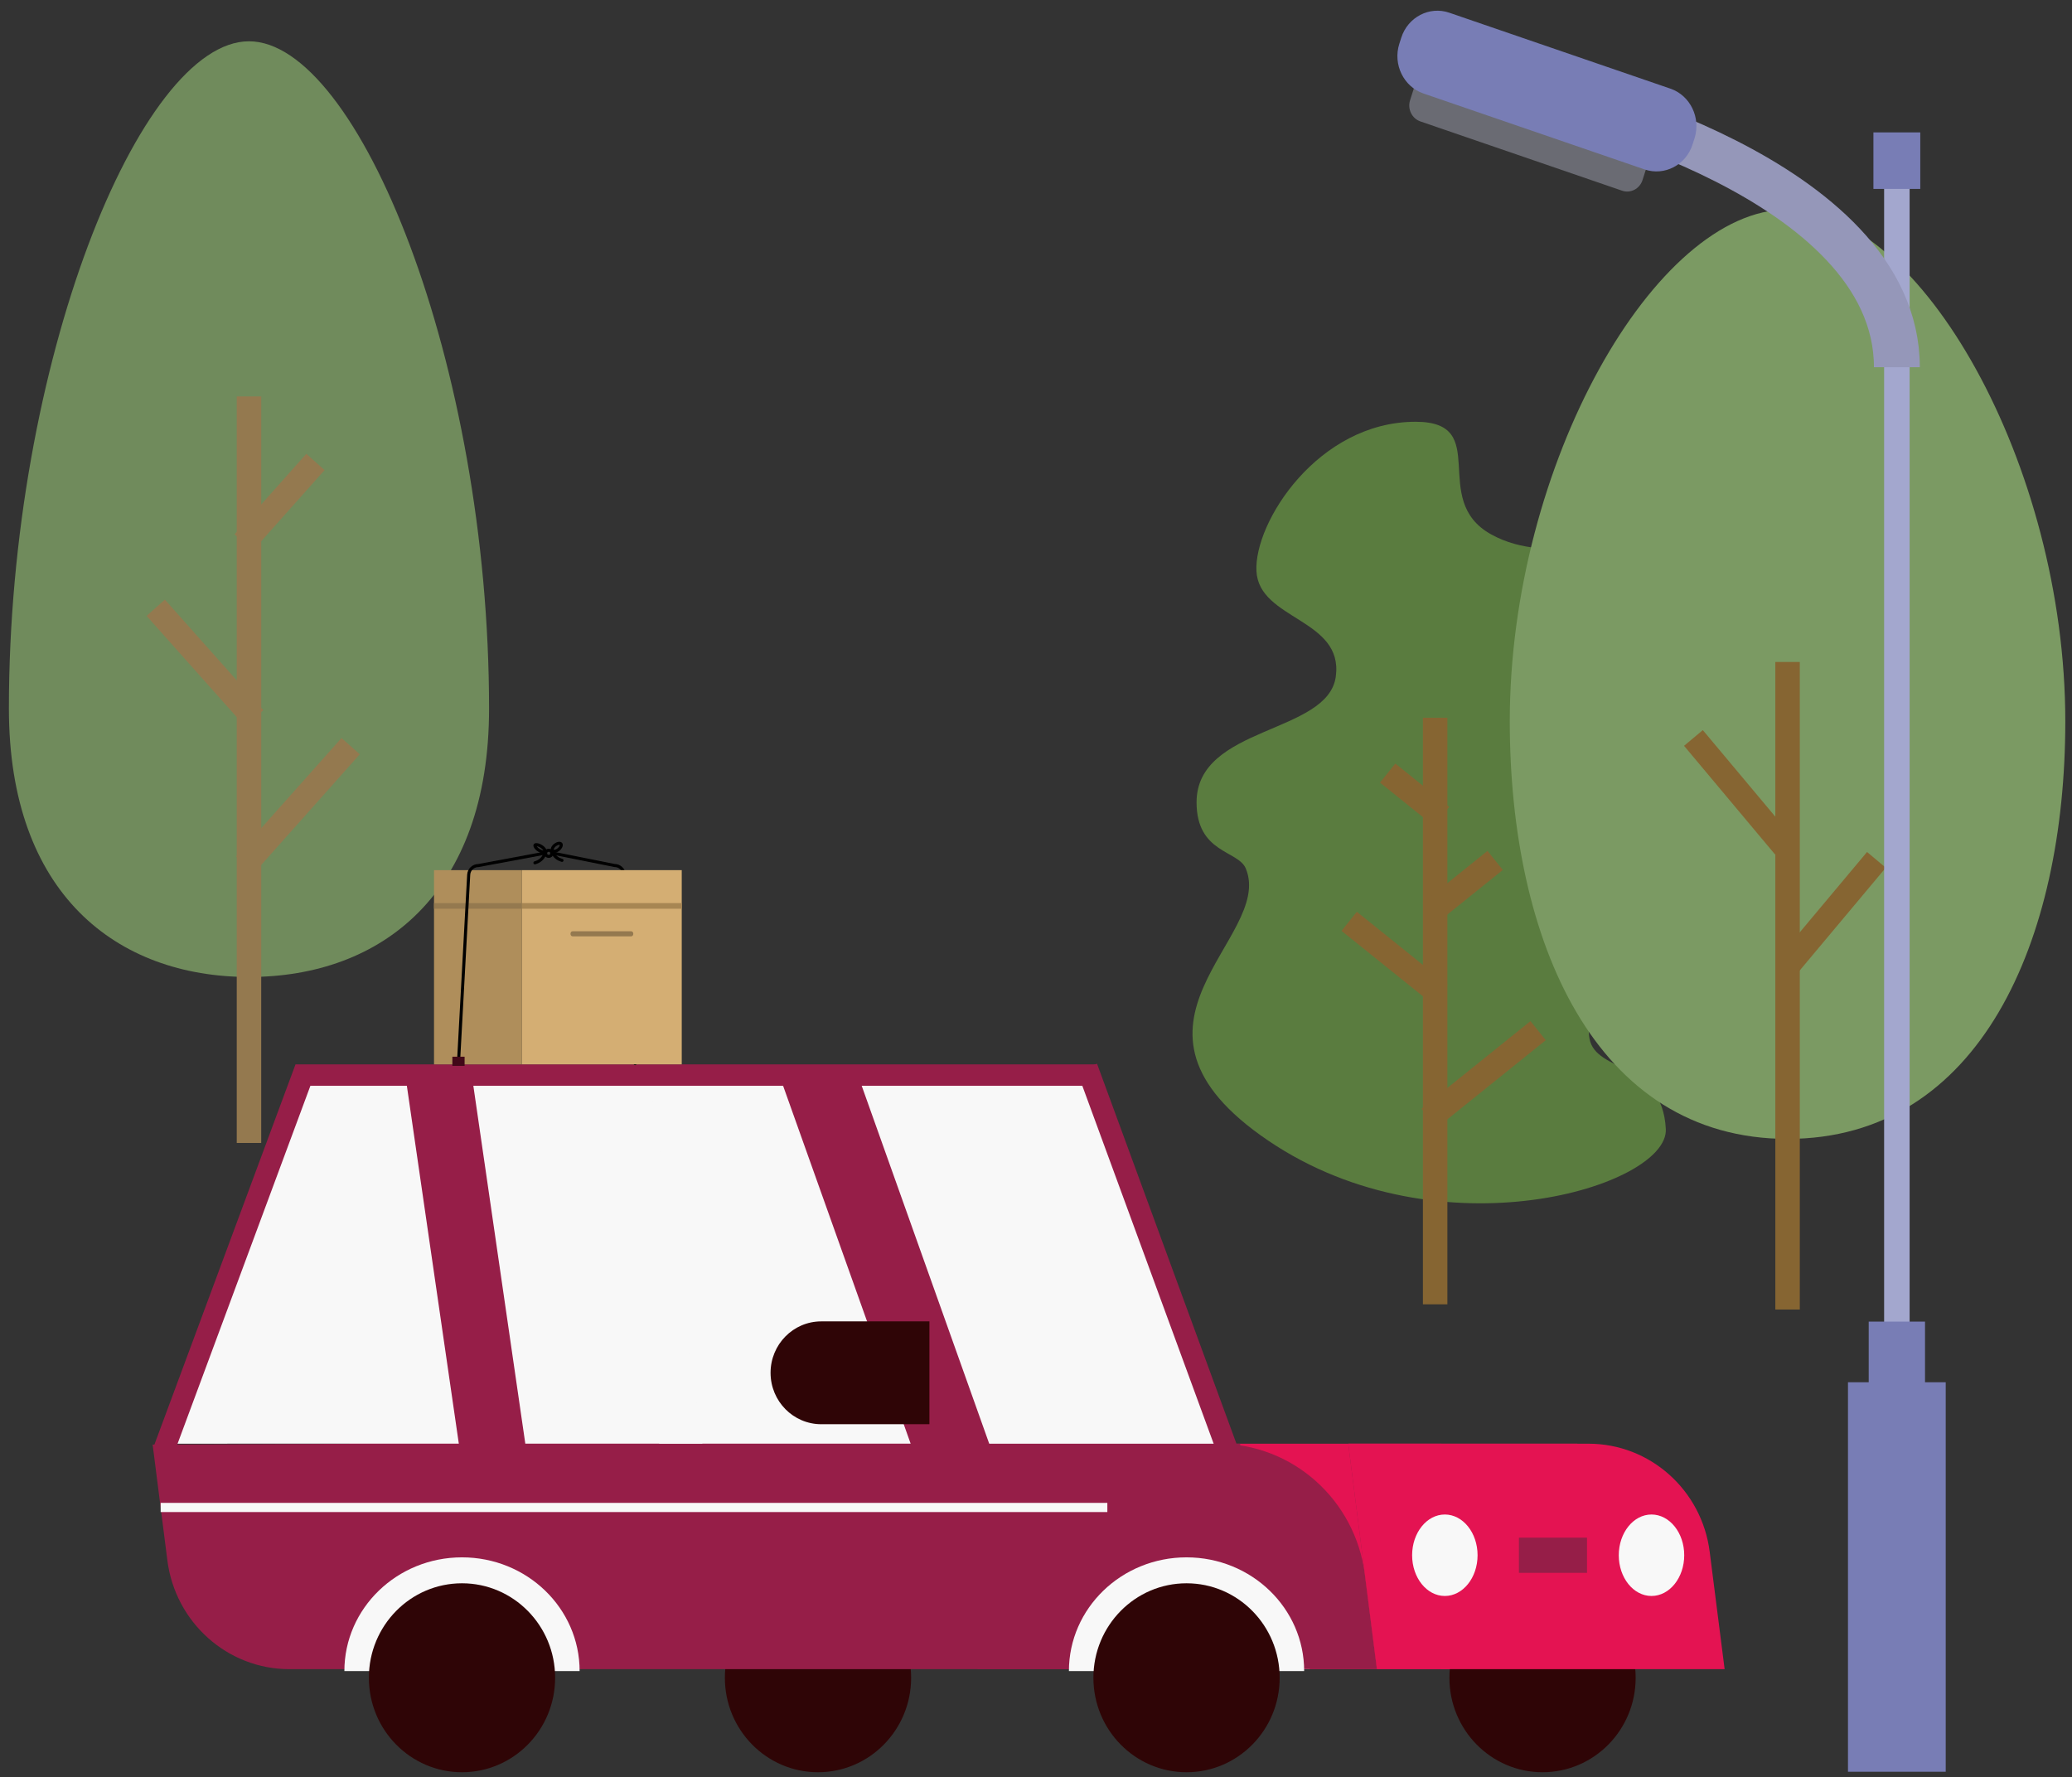 <?xml version="1.0" encoding="utf-8"?>
<!-- Generator: Adobe Illustrator 24.3.0, SVG Export Plug-In . SVG Version: 6.00 Build 0)  -->
<svg version="1.1" id="Capa_1" xmlns="http://www.w3.org/2000/svg" xmlns:xlink="http://www.w3.org/1999/xlink" x="0px" y="0px"
	 viewBox="0 0 677.48 581.1" style="enable-background:new 0 0 677.48 581.1;" xml:space="preserve">
<rect x="0" y="0" width="677.48" height="581.1" fill="#333333" stroke="none"/>
<style type="text/css">
	.st0{fill-rule:evenodd;clip-rule:evenodd;fill:#7B9A63;fill-opacity:0.85;}
	.st1{fill:none;stroke:#94794F;stroke-width:8;stroke-linecap:square;}
	.st2{fill-rule:evenodd;clip-rule:evenodd;fill:#E41352;}
	.st3{fill-rule:evenodd;clip-rule:evenodd;fill:#2F0506;}
	.st4{fill-rule:evenodd;clip-rule:evenodd;fill:#961E48;}
	.st5{fill-rule:evenodd;clip-rule:evenodd;fill:#F8F8F8;}
	.st6{fill:none;stroke:#961E48;stroke-width:7;}
	.st7{fill:none;stroke:#F8F8F8;stroke-width:3;}
	.st8{fill-rule:evenodd;clip-rule:evenodd;fill:#5A7C3F;}
	.st9{fill:none;stroke:#866532;stroke-width:8;stroke-linecap:square;}
	.st10{fill-rule:evenodd;clip-rule:evenodd;fill:#7B9A63;}
	.st11{fill-rule:evenodd;clip-rule:evenodd;fill:#A3A7CE;}
	.st12{fill-rule:evenodd;clip-rule:evenodd;fill:#6A6B73;}
	.st13{fill-rule:evenodd;clip-rule:evenodd;fill:#787DB5;}
	.st14{fill:none;stroke:#9597B9;stroke-width:15;stroke-linejoin:bevel;}
	.st15{fill:none;stroke:#000000;stroke-linecap:round;}
	.st16{fill:#D4AE73;}
	.st17{fill:#AF8E5B;}
	.st18{fill:#94794F;}
	.st19{fill:#A78653;}
	.st20{fill:none;stroke:#000000;}
	.st21{fill:#410818;}
</style>
<path class="st0" d="M159.91,231.68c0,60.57-35.22,87.75-78.5,87.75c-43.27,0-78.5-27.18-78.5-87.75
	c0-112.82,42.84-218.18,78.5-218.18C117.07,13.5,159.91,118.86,159.91,231.68z"/>
<path class="st1" d="M81.41,133.62V369.7"/>
<path class="st1" d="M82.84,279.68l29.15-32.73"/>
<path class="st1" d="M82.36,174.37l18.12-20.34"/>
<path class="st1" d="M80.46,231.88l-26.88-30.18"/>
<path class="st2" d="M411.39,545.74L411.39,545.74l-9.38-73.71h113.7l9.38,73.71H411.39z"/>
<path class="st3" d="M297.91,548.56c0,17.06-13.63,30.89-30.45,30.89s-30.45-13.83-30.45-30.89s13.63-30.89,30.45-30.89
	S297.91,531.51,297.91,548.56z"/>
<path class="st3" d="M534.81,548.56c0,17.06-13.63,30.89-30.45,30.89c-16.82,0-30.45-13.83-30.45-30.89s13.63-30.89,30.45-30.89
	C521.18,517.68,534.81,531.51,534.81,548.56z"/>
<path class="st4" d="M428.28,545.75H94.64c-20.24,0-37.33-15.24-39.92-35.6l-4.81-37.82l64.4-0.29l-0.01-0.03L96.82,351.5h262.24
	l42.62,119.6l0.34,0.93L428.28,545.75z"/>
<path class="st5" d="M428.28,545.75h-78.56l-7.38-20.7l-3.07-8.62l-15.82-44.39L280.5,351.5h78.55l42.62,119.6l0.34,0.93
	L428.28,545.75z"/>
<path class="st5" d="M297.75,472.01h-82.21L198.04,351.5h56.76l17.24,48.38l5.94,16.66l14.07,39.48l1.48,4.13L297.75,472.01z"/>
<path class="st4" d="M450.21,545.74h-130.5v-73.71h78.57c24.33,0,44.88,18.33,48,42.81L450.21,545.74z"/>
<path class="st4" d="M471.28,472.03v73.71h-21.07l-9.38-73.71H471.28z"/>
<path class="st2" d="M450.21,545.74L450.21,545.74l-9.38-73.71h78.55c20.1,0,37.07,15.14,39.64,35.36l4.88,38.36H450.21z"/>
<path class="st5" d="M112.6,546.38c0-20.54,17.22-37.19,38.46-37.19c21.24,0,38.46,16.65,38.46,37.19H112.6z"/>
<path class="st5" d="M349.5,546.38c0-20.54,17.22-37.19,38.46-37.19s38.46,16.65,38.46,37.19H349.5z"/>
<path class="st3" d="M418.41,548.56c0,17.06-13.63,30.89-30.45,30.89s-30.45-13.83-30.45-30.89s13.63-30.89,30.45-30.89
	S418.41,531.51,418.41,548.56z"/>
<path class="st5" d="M550.69,508.5c0,7.35-4.79,13.32-10.7,13.32c-5.91,0-10.7-5.96-10.7-13.32c0-7.35,4.79-13.32,10.7-13.32
	C545.9,495.19,550.69,501.15,550.69,508.5z"/>
<path class="st5" d="M483.12,508.5c0,7.35-4.79,13.32-10.7,13.32c-5.91,0-10.7-5.96-10.7-13.32c0-7.35,4.79-13.32,10.7-13.32
	C478.34,495.19,483.12,501.15,483.12,508.5z"/>
<path class="st3" d="M181.51,548.56c0,17.06-13.63,30.89-30.45,30.89s-30.45-13.83-30.45-30.89s13.63-30.89,30.45-30.89
	S181.51,531.51,181.51,548.56z"/>
<path class="st4" d="M496.64,514.26h22.26v-11.51h-22.26V514.26z"/>
<path class="st5" d="M229.67,472.01v0.01h-57.91L154.26,351.5h57.91L229.67,472.01z"/>
<path class="st5" d="M150.02,472.01H92.11l-40.45,0.03l47.4-120.53l33.46,0L150.02,472.01z"/>
<path class="st6" d="M402.01,472.03V476l-46.6-127"/>
<path class="st7" d="M52.53,492.88h309.54"/>
<path class="st6" d="M53.41,474.5l45.65-123h259.29"/>
<path class="st3" d="M303.89,465.66h-35.37c-9.15,0-16.57-7.53-16.57-16.81c0-9.28,7.42-16.81,16.57-16.81h35.37V465.66z"/>
<path class="st8" d="M407.34,283.97c-2.48-5.98-16.1-4.97-16.1-21.64c0-25.1,43-22.24,45.53-41.15
	c2.54-18.91-25.1-18.46-25.95-34.41c-0.86-15.95,20.15-48.87,52.03-48.87c25.14,0,4.32,25.4,24.6,36.76
	c20.29,11.36,43.45-3.19,54.92,14.67c15.79,24.6-24.59,54.15-20.61,73.01c3.98,18.86,27.66,14.4,28.39,35.12
	c0.73,20.72-33.67,24.37-30.43,42.14c2.04,11.2,23.81,7.46,24.95,29.55c0.97,18.7-73.82,41.84-129.99,3.79
	C358.5,334.87,416.82,306.79,407.34,283.97z"/>
<path class="st9" d="M469.25,238.67v183.79"/>
<path class="st9" d="M470.43,363.11l29.37-23.62"/>
<path class="st9" d="M470.82,295.84l14.93-12.01"/>
<path class="st9" d="M467.68,322.57l-23.42-18.83"/>
<path class="st9" d="M468.22,264.42l-11.38-9.15"/>
<path class="st10" d="M675.29,235.86c0,71.54-27.82,136.51-90.82,136.51s-90.82-64.97-90.82-136.51
	c0-83.92,47.6-167.36,90.82-167.36S675.29,151.95,675.29,235.86z"/>
<path class="st9" d="M584.48,220.44v203.72"/>
<path class="st9" d="M586.38,313.55l24.58-29.35"/>
<path class="st9" d="M580.85,273.7l-24.58-29.35"/>
<path class="st11" d="M616.05,436.83h8.34V52.57h-8.34V436.83z"/>
<path class="st12" d="M530.38,62.35l-65.98-22.66c-2.76-0.95-4.26-4.06-3.35-6.91l3.29-10.29c0.91-2.86,3.92-4.42,6.67-3.47
	l65.98,22.66c2.76,0.95,4.26,4.06,3.35,6.91l-3.29,10.29C536.14,61.74,533.13,63.3,530.38,62.35z"/>
<path class="st13" d="M604.23,579.29h31.96V451.94h-31.96V579.29z"/>
<path class="st13" d="M611.01,475.69h18.41v-43.58h-18.41V475.69z"/>
<path class="st13" d="M612.55,61.76h15.32V43.28h-15.32V61.76z"/>
<path class="st14" d="M508.01,31.91c0,0,112.21,25.7,112.21,88.16"/>
<path class="st13" d="M537.74,55.4l-72.34-24.84c-6.47-2.22-10.01-9.53-7.87-16.23l0.65-2.03c2.15-6.71,9.2-10.37,15.67-8.15
	l72.34,24.84c6.47,2.22,10.01,9.53,7.87,16.23l-0.65,2.03C551.27,53.96,544.22,57.62,537.74,55.4z"/>
<path class="st15" d="M207.66,347.76l-3.57-61.79c-0.1-1.68-1.49-2.99-3.17-2.99l0,0l-20-4"/>
<path class="st16" d="M222.91,284.5h-52.23V348h52.23V284.5z"/>
<path class="st17" d="M170.68,284.5h-28.77V348h28.77V284.5z"/>
<path class="st18" d="M170.68,295.27h-28.77v1.85h28.77V295.27z"/>
<path class="st19" d="M222.91,295.27h-52.23v1.85h52.23V295.27z"/>
<path class="st18" d="M206.41,306.14h-19.22c-0.36,0-0.66-0.36-0.66-0.8v-0.05c0-0.44,0.3-0.8,0.66-0.8h19.22
	c0.36,0,0.66,0.36,0.66,0.8v0.05C207.07,305.78,206.77,306.14,206.41,306.14z"/>
<path class="st15" d="M149.91,347.5l3.34-61.5c0.09-1.68,1.48-3,3.16-3l0,0l21.5-4"/>
<circle class="st20" cx="179.41" cy="279" r="1"/>
<path class="st20" d="M183.41,275.93c0.1,0.13,0.16,0.37,0.03,0.73c-0.12,0.36-0.4,0.76-0.83,1.1c-0.43,0.34-0.88,0.52-1.25,0.57
	c-0.38,0.04-0.6-0.06-0.7-0.19c-0.1-0.13-0.16-0.37-0.03-0.73c0.12-0.36,0.4-0.76,0.83-1.1c0.43-0.34,0.88-0.52,1.25-0.57
	C183.09,275.7,183.31,275.8,183.41,275.93z"/>
<path class="st20" d="M178.27,278.43c-0.03,0.05-0.18,0.17-0.62,0.13c-0.41-0.04-0.93-0.22-1.46-0.56
	c-0.53-0.33-0.91-0.73-1.12-1.08c-0.23-0.38-0.18-0.56-0.15-0.61c0.03-0.05,0.18-0.17,0.61-0.13c0.41,0.04,0.93,0.22,1.46,0.56
	c0.53,0.33,0.91,0.73,1.12,1.08C178.35,278.2,178.3,278.38,178.27,278.43z"/>
<path class="st15" d="M178.2,279.01L178.2,279.01c-0.42,1.36-1.45,2.44-2.79,2.92l-0.51,0.18"/>
<path class="st15" d="M180.45,278.21L180.45,278.21c0.43,1.35,1.46,2.43,2.8,2.91l0.51,0.18"/>
<path class="st21" d="M147.91,345.5h4v3h-4V345.5z"/>
</svg>
